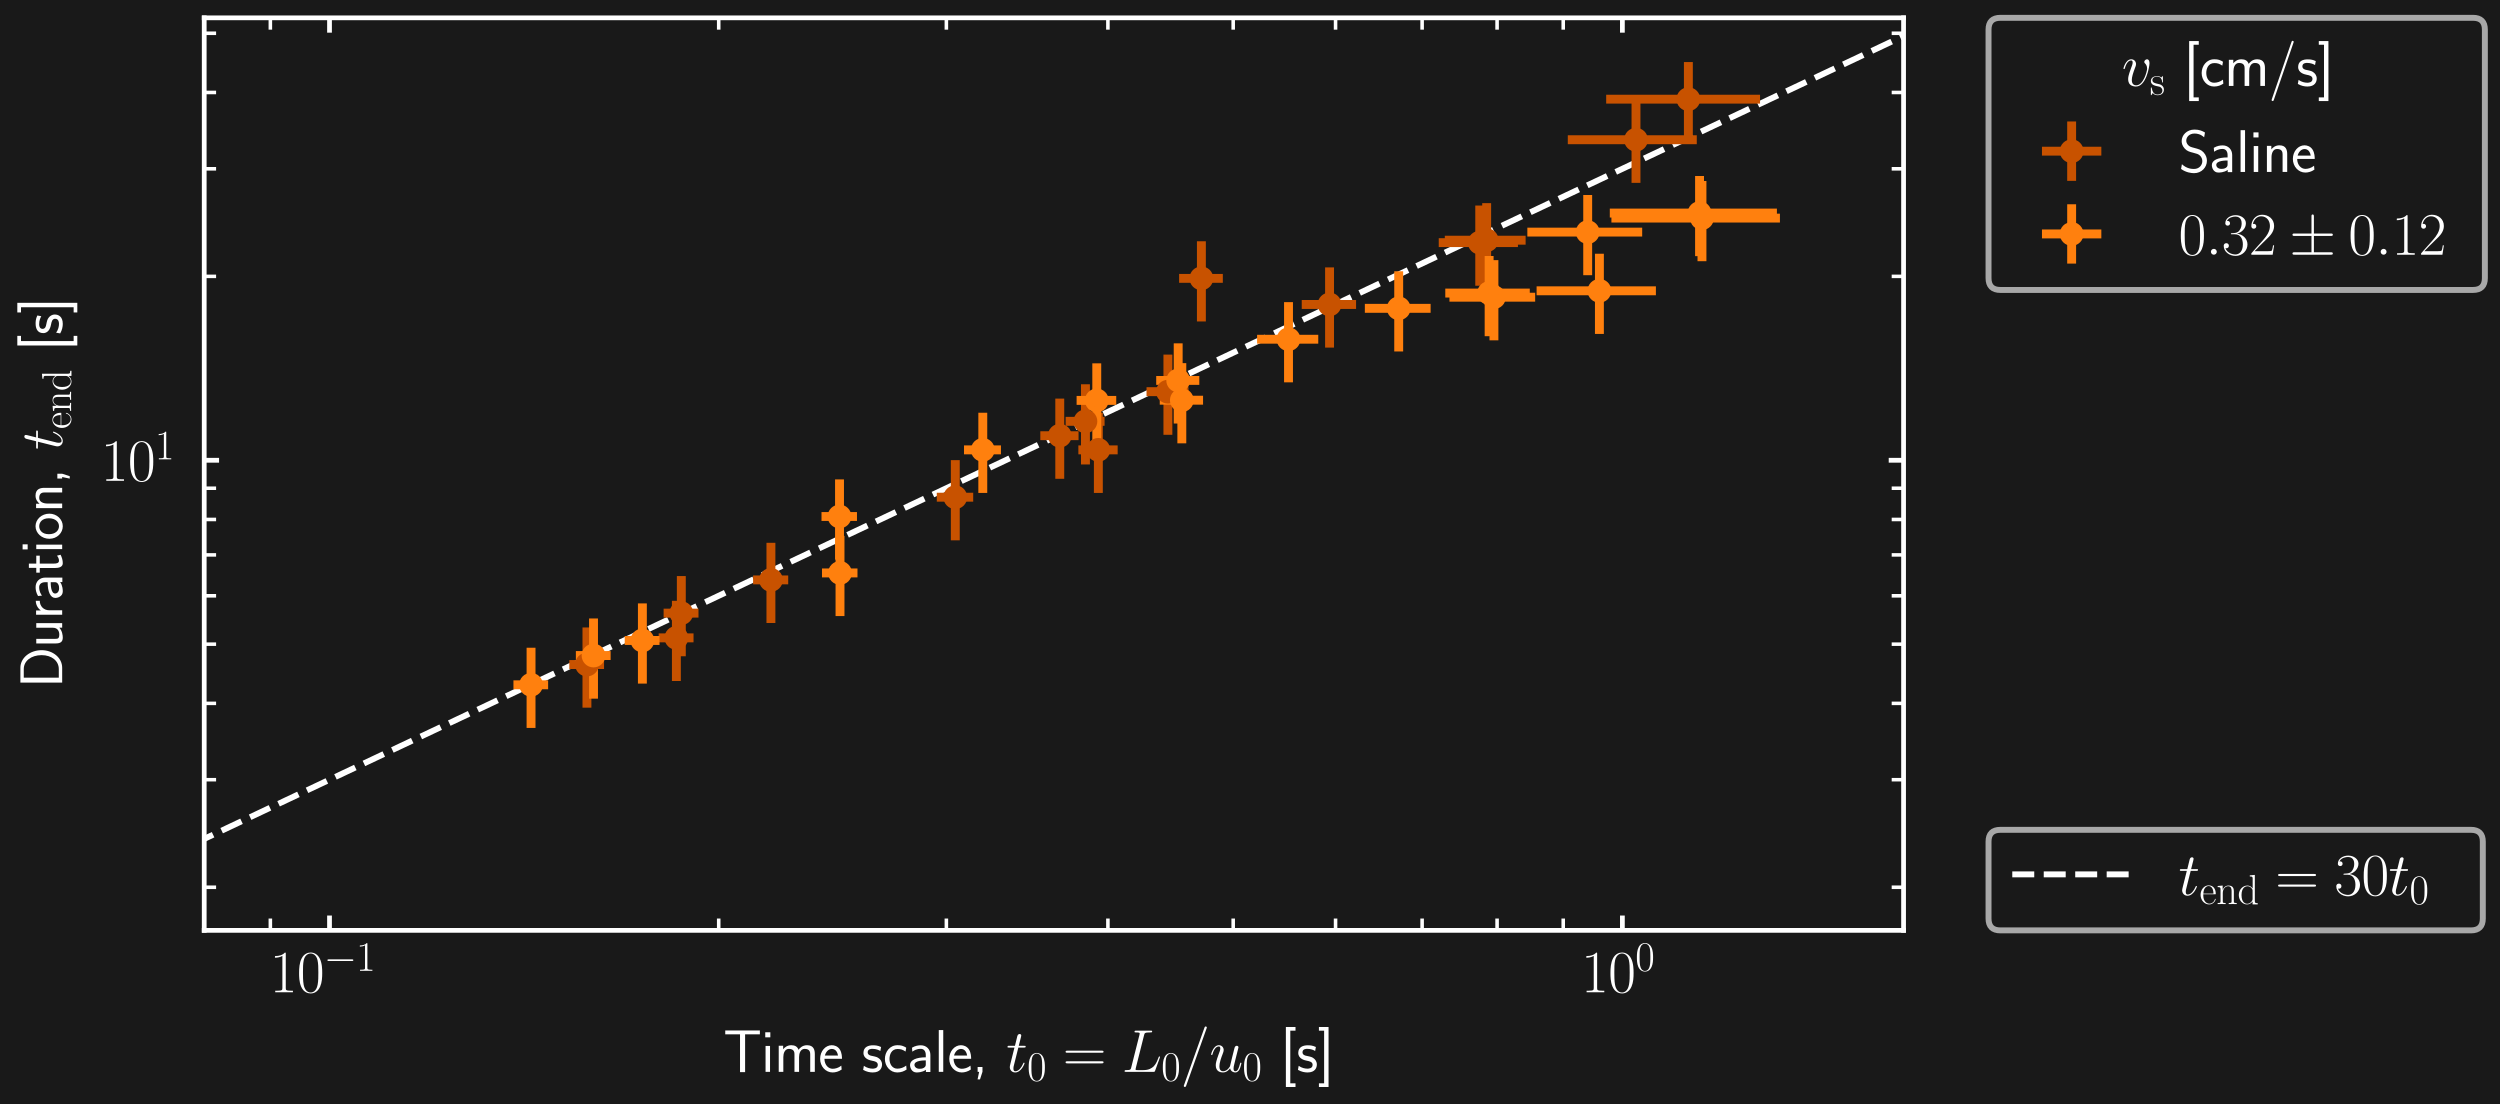<?xml version="1.0" encoding="utf-8" standalone="no"?>
<!DOCTYPE svg PUBLIC "-//W3C//DTD SVG 1.1//EN"
  "http://www.w3.org/Graphics/SVG/1.1/DTD/svg11.dtd">
<svg xmlns:xlink="http://www.w3.org/1999/xlink" width="421.08pt" height="186.025pt" viewBox="0 0 421.08 186.025" xmlns="http://www.w3.org/2000/svg" version="1.1">
 <defs>
  <style type="text/css">*{stroke-linejoin: round; stroke-linecap: butt}</style>
 </defs>
 <g id="figure_1">
  <g id="patch_1">
   <path d="M 0 186.025 
L 421.08 186.025 
L 421.08 0 
L 0 0 
z
" style="fill: #191919"/>
  </g>
  <g id="axes_1">
   <g id="patch_2">
    <path d="M 34.397 156.707 
L 320.621 156.707 
L 320.621 3 
L 34.397 3 
z
" style="fill: #191919"/>
   </g>
   <g id="line2d_1">
    <path d="M -1 158.022 
L -0.37 157.725 
L 4.689 155.334 
L 9.748 152.944 
L 14.807 150.553 
L 19.866 148.163 
L 24.925 145.772 
L 29.985 143.382 
L 35.044 140.991 
L 40.103 138.601 
L 45.162 136.21 
L 50.221 133.82 
L 55.28 131.429 
L 60.339 129.039 
L 65.398 126.648 
L 70.457 124.258 
L 75.517 121.868 
L 80.576 119.477 
L 85.635 117.087 
L 90.694 114.696 
L 95.753 112.306 
L 100.812 109.915 
L 105.871 107.525 
L 110.93 105.134 
L 115.989 102.744 
L 121.048 100.353 
L 126.108 97.963 
L 131.167 95.572 
L 136.226 93.182 
L 141.285 90.791 
L 146.344 88.401 
L 151.403 86.01 
L 156.462 83.62 
L 161.521 81.229 
L 166.58 78.839 
L 171.64 76.448 
L 176.699 74.058 
L 181.758 71.668 
L 186.817 69.277 
L 191.876 66.887 
L 196.935 64.496 
L 201.994 62.106 
L 207.053 59.715 
L 212.112 57.325 
L 217.171 54.934 
L 222.231 52.544 
L 227.29 50.153 
L 232.349 47.763 
L 237.408 45.372 
L 242.467 42.982 
L 247.526 40.591 
L 252.585 38.201 
L 257.644 35.81 
L 262.703 33.42 
L 267.762 31.029 
L 272.822 28.639 
L 277.881 26.248 
L 282.94 23.858 
L 287.999 21.468 
L 293.058 19.077 
L 298.117 16.687 
L 303.176 14.296 
L 308.235 11.906 
L 313.294 9.515 
L 318.354 7.125 
L 323.413 4.734 
L 328.472 2.344 
L 333.531 -0.047 
L 335.548 -1 
" clip-path="url(#p5f87e185b0)" style="fill: none; stroke-dasharray: 3.7,1.6; stroke-dashoffset: 0; stroke: #ffffff"/>
   </g>
   <g id="matplotlib.axis_1">
    <g id="xtick_1">
     <g id="line2d_2">
      <defs>
       <path id="m2c2571f8aa" d="M 0 0 
L 0 -2.5 
" style="stroke: #ffffff; stroke-width: 0.8"/>
      </defs>
      <g>
       <use xlink:href="#m2c2571f8aa" x="55.5" y="156.707" style="fill: #ffffff; stroke: #ffffff; stroke-width: 0.8"/>
      </g>
     </g>
     <g id="line2d_3">
      <defs>
       <path id="m203efbe4e0" d="M 0 0 
L 0 2.5 
" style="stroke: #ffffff; stroke-width: 0.8"/>
      </defs>
      <g>
       <use xlink:href="#m203efbe4e0" x="55.5" y="3" style="fill: #ffffff; stroke: #ffffff; stroke-width: 0.8"/>
      </g>
     </g>
     <g id="text_1">
      <!-- $\mathdefault{10^{-1}}$ -->
      <g style="fill: #ffffff" transform="translate(45.42 167.125) scale(0.1 -0.1)">
       <defs>
        <path id="CMR17-31" d="M 1702 4058 
C 1702 4192 1696 4192 1606 4192 
C 1357 3916 979 3827 621 3827 
C 602 3827 570 3827 563 3808 
C 557 3795 557 3782 557 3648 
C 755 3648 1088 3686 1344 3839 
L 1344 461 
C 1344 236 1331 160 781 160 
L 589 160 
L 589 0 
C 896 0 1216 0 1523 0 
C 1830 0 2150 0 2458 0 
L 2458 160 
L 2266 160 
C 1715 160 1702 230 1702 458 
L 1702 4058 
z
" transform="scale(0.016)"/>
        <path id="CMR17-30" d="M 2688 2025 
C 2688 2416 2682 3080 2413 3591 
C 2176 4039 1798 4198 1466 4198 
C 1158 4198 768 4058 525 3597 
C 269 3118 243 2524 243 2025 
C 243 1661 250 1106 448 619 
C 723 -39 1216 -128 1466 -128 
C 1760 -128 2208 -7 2470 600 
C 2662 1042 2688 1559 2688 2025 
z
M 1466 -26 
C 1056 -26 813 325 723 812 
C 653 1188 653 1738 653 2096 
C 653 2588 653 2997 736 3387 
C 858 3929 1216 4096 1466 4096 
C 1728 4096 2067 3923 2189 3400 
C 2272 3036 2278 2607 2278 2096 
C 2278 1680 2278 1169 2202 792 
C 2067 95 1690 -26 1466 -26 
z
" transform="scale(0.016)"/>
        <path id="CMSY10-0" d="M 4218 1472 
C 4326 1472 4442 1472 4442 1600 
C 4442 1728 4326 1728 4218 1728 
L 755 1728 
C 646 1728 531 1728 531 1600 
C 531 1472 646 1472 755 1472 
L 4218 1472 
z
" transform="scale(0.016)"/>
       </defs>
       <use xlink:href="#CMR17-31" transform="scale(0.996)"/>
       <use xlink:href="#CMR17-30" transform="translate(45.69 0) scale(0.996)"/>
       <use xlink:href="#CMSY10-0" transform="translate(91.381 36.154) scale(0.697)"/>
       <use xlink:href="#CMR17-31" transform="translate(145.622 36.154) scale(0.697)"/>
      </g>
     </g>
    </g>
    <g id="xtick_2">
     <g id="line2d_4">
      <g>
       <use xlink:href="#m2c2571f8aa" x="273.262" y="156.707" style="fill: #ffffff; stroke: #ffffff; stroke-width: 0.8"/>
      </g>
     </g>
     <g id="line2d_5">
      <g>
       <use xlink:href="#m203efbe4e0" x="273.262" y="3" style="fill: #ffffff; stroke: #ffffff; stroke-width: 0.8"/>
      </g>
     </g>
     <g id="text_2">
      <!-- $\mathdefault{10^{0}}$ -->
      <g style="fill: #ffffff" transform="translate(266.295 167.125) scale(0.1 -0.1)">
       <use xlink:href="#CMR17-31" transform="scale(0.996)"/>
       <use xlink:href="#CMR17-30" transform="translate(45.69 0) scale(0.996)"/>
       <use xlink:href="#CMR17-30" transform="translate(91.381 36.154) scale(0.697)"/>
      </g>
     </g>
    </g>
    <g id="xtick_3">
     <g id="line2d_6">
      <defs>
       <path id="mc198681928" d="M 0 0 
L 0 -2 
" style="stroke: #ffffff; stroke-width: 0.6"/>
      </defs>
      <g>
       <use xlink:href="#mc198681928" x="34.397" y="156.707" style="fill: #ffffff; stroke: #ffffff; stroke-width: 0.6"/>
      </g>
     </g>
     <g id="line2d_7">
      <defs>
       <path id="m2766a48dde" d="M 0 0 
L 0 2 
" style="stroke: #ffffff; stroke-width: 0.6"/>
      </defs>
      <g>
       <use xlink:href="#m2766a48dde" x="34.397" y="3" style="fill: #ffffff; stroke: #ffffff; stroke-width: 0.6"/>
      </g>
     </g>
    </g>
    <g id="xtick_4">
     <g id="line2d_8">
      <g>
       <use xlink:href="#mc198681928" x="45.536" y="156.707" style="fill: #ffffff; stroke: #ffffff; stroke-width: 0.6"/>
      </g>
     </g>
     <g id="line2d_9">
      <g>
       <use xlink:href="#m2766a48dde" x="45.536" y="3" style="fill: #ffffff; stroke: #ffffff; stroke-width: 0.6"/>
      </g>
     </g>
    </g>
    <g id="xtick_5">
     <g id="line2d_10">
      <g>
       <use xlink:href="#mc198681928" x="121.053" y="156.707" style="fill: #ffffff; stroke: #ffffff; stroke-width: 0.6"/>
      </g>
     </g>
     <g id="line2d_11">
      <g>
       <use xlink:href="#m2766a48dde" x="121.053" y="3" style="fill: #ffffff; stroke: #ffffff; stroke-width: 0.6"/>
      </g>
     </g>
    </g>
    <g id="xtick_6">
     <g id="line2d_12">
      <g>
       <use xlink:href="#mc198681928" x="159.399" y="156.707" style="fill: #ffffff; stroke: #ffffff; stroke-width: 0.6"/>
      </g>
     </g>
     <g id="line2d_13">
      <g>
       <use xlink:href="#m2766a48dde" x="159.399" y="3" style="fill: #ffffff; stroke: #ffffff; stroke-width: 0.6"/>
      </g>
     </g>
    </g>
    <g id="xtick_7">
     <g id="line2d_14">
      <g>
       <use xlink:href="#mc198681928" x="186.606" y="156.707" style="fill: #ffffff; stroke: #ffffff; stroke-width: 0.6"/>
      </g>
     </g>
     <g id="line2d_15">
      <g>
       <use xlink:href="#m2766a48dde" x="186.606" y="3" style="fill: #ffffff; stroke: #ffffff; stroke-width: 0.6"/>
      </g>
     </g>
    </g>
    <g id="xtick_8">
     <g id="line2d_16">
      <g>
       <use xlink:href="#mc198681928" x="207.709" y="156.707" style="fill: #ffffff; stroke: #ffffff; stroke-width: 0.6"/>
      </g>
     </g>
     <g id="line2d_17">
      <g>
       <use xlink:href="#m2766a48dde" x="207.709" y="3" style="fill: #ffffff; stroke: #ffffff; stroke-width: 0.6"/>
      </g>
     </g>
    </g>
    <g id="xtick_9">
     <g id="line2d_18">
      <g>
       <use xlink:href="#mc198681928" x="224.951" y="156.707" style="fill: #ffffff; stroke: #ffffff; stroke-width: 0.6"/>
      </g>
     </g>
     <g id="line2d_19">
      <g>
       <use xlink:href="#m2766a48dde" x="224.951" y="3" style="fill: #ffffff; stroke: #ffffff; stroke-width: 0.6"/>
      </g>
     </g>
    </g>
    <g id="xtick_10">
     <g id="line2d_20">
      <g>
       <use xlink:href="#mc198681928" x="239.53" y="156.707" style="fill: #ffffff; stroke: #ffffff; stroke-width: 0.6"/>
      </g>
     </g>
     <g id="line2d_21">
      <g>
       <use xlink:href="#m2766a48dde" x="239.53" y="3" style="fill: #ffffff; stroke: #ffffff; stroke-width: 0.6"/>
      </g>
     </g>
    </g>
    <g id="xtick_11">
     <g id="line2d_22">
      <g>
       <use xlink:href="#mc198681928" x="252.158" y="156.707" style="fill: #ffffff; stroke: #ffffff; stroke-width: 0.6"/>
      </g>
     </g>
     <g id="line2d_23">
      <g>
       <use xlink:href="#m2766a48dde" x="252.158" y="3" style="fill: #ffffff; stroke: #ffffff; stroke-width: 0.6"/>
      </g>
     </g>
    </g>
    <g id="xtick_12">
     <g id="line2d_24">
      <g>
       <use xlink:href="#mc198681928" x="263.297" y="156.707" style="fill: #ffffff; stroke: #ffffff; stroke-width: 0.6"/>
      </g>
     </g>
     <g id="line2d_25">
      <g>
       <use xlink:href="#m2766a48dde" x="263.297" y="3" style="fill: #ffffff; stroke: #ffffff; stroke-width: 0.6"/>
      </g>
     </g>
    </g>
    <g id="text_3">
     <!-- Time scale, $t_{0} = L_{0}/u_{0}$ [s] -->
     <g style="fill: #ffffff" transform="translate(121.807 180.534) scale(0.1 -0.1)">
      <defs>
       <path id="CMSS17-54" d="M 2317 3968 
L 2848 3968 
C 2925 3968 3002 3968 3078 3968 
L 3878 3968 
L 3878 4376 
L 218 4376 
L 218 3968 
L 1018 3968 
C 1094 3968 1171 3968 1248 3968 
L 1779 3968 
L 1779 -32 
L 2317 -32 
L 2317 3968 
z
" transform="scale(0.016)"/>
       <path id="CMSS17-69" d="M 979 4183 
L 442 4183 
L 442 3648 
L 979 3648 
L 979 4183 
z
M 947 2739 
L 474 2739 
L 474 0 
L 947 0 
L 947 2739 
z
" transform="scale(0.016)"/>
       <path id="CMSS17-6d" d="M 4288 1877 
C 4288 2308 4179 2816 3462 2816 
C 2982 2816 2694 2516 2566 2331 
C 2451 2670 2182 2816 1798 2816 
C 1363 2816 1088 2568 941 2389 
L 941 2758 
L 474 2758 
L 474 0 
L 960 0 
L 960 1559 
C 960 1939 1101 2428 1555 2428 
C 2138 2428 2138 2016 2138 1829 
L 2138 0 
L 2624 0 
L 2624 1559 
C 2624 1939 2765 2428 3219 2428 
C 3802 2428 3802 2016 3802 1829 
L 3802 0 
L 4288 0 
L 4288 1877 
z
" transform="scale(0.016)"/>
       <path id="CMSS17-65" d="M 2502 1377 
C 2502 1590 2490 2003 2285 2345 
C 2061 2713 1696 2816 1421 2816 
C 755 2816 192 2188 192 1375 
C 192 582 774 -64 1510 -64 
C 1798 -64 2150 19 2470 248 
C 2470 274 2458 414 2451 420 
C 2451 433 2432 630 2432 656 
C 2125 407 1773 325 1517 325 
C 1107 325 666 667 646 1377 
L 2502 1377 
z
M 698 1728 
C 781 2084 1062 2421 1421 2421 
C 1517 2421 1965 2421 2080 1728 
L 698 1728 
z
" transform="scale(0.016)"/>
       <path id="CMSS17-73" d="M 2061 2627 
C 1683 2807 1389 2807 1197 2807 
C 742 2807 198 2648 198 2003 
C 198 1359 902 1218 1094 1179 
C 1389 1122 1715 1058 1715 740 
C 1715 337 1254 337 1171 337 
C 915 337 563 407 243 638 
L 166 210 
C 531 0 883 -64 1178 -64 
C 1965 -64 2163 416 2163 781 
C 2163 1094 1984 1305 1862 1401 
C 1651 1568 1574 1587 1050 1696 
C 960 1709 646 1779 646 2066 
C 646 2432 1050 2432 1139 2432 
C 1555 2432 1811 2303 1984 2208 
L 2061 2627 
z
" transform="scale(0.016)"/>
       <path id="CMSS17-63" d="M 2464 2541 
C 2464 2585 2170 2714 2093 2739 
C 1882 2816 1613 2816 1542 2816 
C 710 2816 211 2093 211 1363 
C 211 595 768 -64 1517 -64 
C 1946 -64 2253 76 2502 242 
L 2464 664 
C 2189 453 1869 337 1523 337 
C 1024 337 698 774 698 1369 
C 698 1831 909 2414 1549 2414 
C 1901 2414 2099 2343 2394 2145 
L 2464 2541 
z
" transform="scale(0.016)"/>
       <path id="CMSS17-61" d="M 2406 1791 
C 2406 2392 1978 2808 1402 2808 
C 1120 2808 813 2757 461 2553 
L 499 2135 
C 659 2248 934 2432 1395 2432 
C 1722 2432 1920 2180 1920 1782 
L 1920 1536 
C 896 1536 256 1238 256 726 
C 256 461 416 -64 947 -64 
C 1043 -64 1562 -64 1933 217 
L 1933 -19 
L 2406 -19 
L 2406 1791 
z
M 1920 816 
C 1920 701 1920 548 1728 434 
C 1562 325 1350 325 1261 325 
C 941 325 723 511 723 744 
C 723 1211 1722 1211 1920 1211 
L 1920 816 
z
" transform="scale(0.016)"/>
       <path id="CMSS17-6c" d="M 947 4416 
L 474 4416 
L 474 0 
L 947 0 
L 947 4416 
z
" transform="scale(0.016)"/>
       <path id="CMSS17-2c" d="M 1088 6 
L 1088 510 
L 576 510 
L 576 0 
L 736 0 
L 570 -800 
L 826 -800 
L 1088 6 
z
" transform="scale(0.016)"/>
       <path id="CMMI12-74" d="M 1286 2566 
L 1875 2566 
C 1997 2566 2061 2566 2061 2681 
C 2061 2752 2022 2752 1894 2752 
L 1331 2752 
L 1568 3692 
C 1594 3781 1594 3794 1594 3840 
C 1594 3943 1510 4000 1427 4000 
C 1376 4000 1229 3981 1178 3775 
L 928 2752 
L 326 2752 
C 198 2752 141 2752 141 2630 
C 141 2566 186 2566 307 2566 
L 877 2566 
L 454 881 
C 403 658 384 594 384 511 
C 384 211 595 -64 954 -64 
C 1600 -64 1946 868 1946 912 
C 1946 951 1920 970 1882 970 
C 1869 970 1843 970 1830 944 
C 1824 938 1818 931 1773 829 
C 1638 511 1344 64 973 64 
C 781 64 768 224 768 364 
C 768 370 768 492 787 568 
L 1286 2566 
z
" transform="scale(0.016)"/>
       <path id="CMR17-3d" d="M 4115 2017 
C 4211 2017 4307 2017 4307 2125 
C 4307 2240 4198 2240 4090 2240 
L 512 2240 
C 403 2240 294 2240 294 2125 
C 294 2017 390 2017 486 2017 
L 4115 2017 
z
M 4090 896 
C 4198 896 4307 896 4307 1011 
C 4307 1119 4211 1119 4115 1119 
L 486 1119 
C 390 1119 294 1119 294 1011 
C 294 896 403 896 512 896 
L 4090 896 
z
" transform="scale(0.016)"/>
       <path id="CMMI12-4c" d="M 2349 3861 
C 2406 4103 2426 4167 2989 4167 
C 3162 4167 3206 4167 3206 4288 
C 3206 4352 3136 4352 3110 4352 
C 2982 4352 2835 4352 2707 4352 
L 1850 4352 
C 1728 4352 1587 4352 1466 4352 
C 1414 4352 1344 4352 1344 4231 
C 1344 4167 1402 4167 1498 4167 
C 1888 4167 1888 4116 1888 4046 
C 1888 4034 1888 3995 1862 3899 
L 998 472 
C 941 249 928 185 480 185 
C 358 185 294 185 294 70 
C 294 0 333 0 461 0 
L 3328 0 
C 3469 0 3475 6 3520 121 
L 4013 1478 
C 4026 1510 4038 1548 4038 1567 
C 4038 1605 4006 1631 3974 1631 
C 3968 1631 3936 1631 3923 1605 
C 3910 1599 3910 1586 3859 1465 
C 3654 905 3366 185 2285 185 
L 1670 185 
C 1581 185 1568 185 1530 192 
C 1459 198 1453 211 1453 262 
C 1453 307 1466 345 1478 401 
L 2349 3861 
z
" transform="scale(0.016)"/>
       <path id="CMMI12-3d" d="M 2746 4562 
C 2746 4569 2784 4666 2784 4678 
C 2784 4755 2720 4800 2669 4800 
C 2637 4800 2579 4800 2528 4659 
L 384 -1363 
C 384 -1370 346 -1465 346 -1478 
C 346 -1555 410 -1600 461 -1600 
C 499 -1600 557 -1593 602 -1459 
L 2746 4562 
z
" transform="scale(0.016)"/>
       <path id="CMMI12-75" d="M 2182 370 
C 2266 13 2573 -64 2726 -64 
C 2931 -64 3085 70 3187 287 
C 3296 517 3379 894 3379 913 
C 3379 945 3354 971 3315 971 
C 3258 971 3251 939 3226 843 
C 3110 402 2995 64 2739 64 
C 2547 64 2547 275 2547 358 
C 2547 505 2566 568 2630 837 
C 2675 1009 2720 1181 2758 1360 
L 3021 2401 
C 3066 2561 3066 2574 3066 2593 
C 3066 2689 2989 2753 2893 2753 
C 2707 2753 2662 2593 2624 2433 
C 2560 2184 2214 811 2170 588 
C 2163 588 1914 64 1446 64 
C 1114 64 1050 351 1050 588 
C 1050 952 1229 1462 1395 1890 
C 1472 2095 1504 2178 1504 2305 
C 1504 2580 1306 2816 998 2816 
C 410 2816 173 1890 173 1839 
C 173 1814 198 1782 243 1782 
C 301 1782 307 1807 333 1896 
C 486 2441 736 2682 979 2682 
C 1043 2682 1146 2682 1146 2478 
C 1146 2312 1075 2127 979 1884 
C 698 1124 666 881 666 690 
C 666 38 1158 -64 1421 -64 
C 1830 -64 2054 217 2182 370 
z
" transform="scale(0.016)"/>
       <path id="CMSS17-5b" d="M 1613 -1600 
L 1613 -1212 
L 1062 -1212 
L 1062 4352 
L 1613 4352 
L 1613 4741 
L 595 4741 
L 595 -1600 
L 1613 -1600 
z
" transform="scale(0.016)"/>
       <path id="CMSS17-5d" d="M 1146 4741 
L 128 4741 
L 128 4352 
L 678 4352 
L 678 -1212 
L 128 -1212 
L 128 -1600 
L 1146 -1600 
L 1146 4741 
z
" transform="scale(0.016)"/>
      </defs>
      <use xlink:href="#CMSS17-54" transform="scale(0.996)"/>
      <use xlink:href="#CMSS17-69" transform="translate(63.819 0) scale(0.996)"/>
      <use xlink:href="#CMSS17-6d" transform="translate(86 0) scale(0.996)"/>
      <use xlink:href="#CMSS17-65" transform="translate(160.229 0) scale(0.996)"/>
      <use xlink:href="#CMSS17-73" transform="translate(233.097 0) scale(0.996)"/>
      <use xlink:href="#CMSS17-63" transform="translate(269.011 0) scale(0.996)"/>
      <use xlink:href="#CMSS17-61" transform="translate(310.65 0) scale(0.996)"/>
      <use xlink:href="#CMSS17-6c" transform="translate(355.572 0) scale(0.996)"/>
      <use xlink:href="#CMSS17-65" transform="translate(377.752 0) scale(0.996)"/>
      <use xlink:href="#CMSS17-2c" transform="translate(419.391 0) scale(0.996)"/>
      <use xlink:href="#CMMI12-74" transform="translate(476.645 0) scale(0.996)"/>
      <use xlink:href="#CMR17-30" transform="translate(511.871 -14.944) scale(0.697)"/>
      <use xlink:href="#CMR17-3d" transform="translate(572.026 0) scale(0.996)"/>
      <use xlink:href="#CMMI12-4c" transform="translate(671.415 0) scale(0.996)"/>
      <use xlink:href="#CMR17-30" transform="translate(737.786 -14.944) scale(0.697)"/>
      <use xlink:href="#CMMI12-3d" transform="translate(770.267 0) scale(0.996)"/>
      <use xlink:href="#CMMI12-75" transform="translate(819.042 0) scale(0.996)"/>
      <use xlink:href="#CMR17-30" transform="translate(874.562 -14.944) scale(0.697)"/>
      <use xlink:href="#CMSS17-5b" transform="translate(938.273 0) scale(0.996)"/>
      <use xlink:href="#CMSS17-73" transform="translate(965.458 0) scale(0.996)"/>
      <use xlink:href="#CMSS17-5d" transform="translate(1001.372 0) scale(0.996)"/>
     </g>
    </g>
   </g>
   <g id="matplotlib.axis_2">
    <g id="ytick_1">
     <g id="line2d_26">
      <defs>
       <path id="m8cb1a0befb" d="M 0 0 
L 2.5 0 
" style="stroke: #ffffff; stroke-width: 0.8"/>
      </defs>
      <g>
       <use xlink:href="#m8cb1a0befb" x="34.397" y="77.524" style="fill: #ffffff; stroke: #ffffff; stroke-width: 0.8"/>
      </g>
     </g>
     <g id="line2d_27">
      <defs>
       <path id="m7b49228274" d="M 0 0 
L -2.5 0 
" style="stroke: #ffffff; stroke-width: 0.8"/>
      </defs>
      <g>
       <use xlink:href="#m7b49228274" x="320.621" y="77.524" style="fill: #ffffff; stroke: #ffffff; stroke-width: 0.8"/>
      </g>
     </g>
     <g id="text_4">
      <!-- $\mathdefault{10^{1}}$ -->
      <g style="fill: #ffffff" transform="translate(16.963 80.983) scale(0.1 -0.1)">
       <use xlink:href="#CMR17-31" transform="scale(0.996)"/>
       <use xlink:href="#CMR17-30" transform="translate(45.69 0) scale(0.996)"/>
       <use xlink:href="#CMR17-31" transform="translate(91.381 36.154) scale(0.697)"/>
      </g>
     </g>
    </g>
    <g id="ytick_2">
     <g id="line2d_28">
      <defs>
       <path id="mbc241c85fb" d="M 0 0 
L 2 0 
" style="stroke: #ffffff; stroke-width: 0.6"/>
      </defs>
      <g>
       <use xlink:href="#mbc241c85fb" x="34.397" y="149.444" style="fill: #ffffff; stroke: #ffffff; stroke-width: 0.6"/>
      </g>
     </g>
     <g id="line2d_29">
      <defs>
       <path id="m45a929e2e1" d="M 0 0 
L -2 0 
" style="stroke: #ffffff; stroke-width: 0.6"/>
      </defs>
      <g>
       <use xlink:href="#m45a929e2e1" x="320.621" y="149.444" style="fill: #ffffff; stroke: #ffffff; stroke-width: 0.6"/>
      </g>
     </g>
    </g>
    <g id="ytick_3">
     <g id="line2d_30">
      <g>
       <use xlink:href="#mbc241c85fb" x="34.397" y="131.325" style="fill: #ffffff; stroke: #ffffff; stroke-width: 0.6"/>
      </g>
     </g>
     <g id="line2d_31">
      <g>
       <use xlink:href="#m45a929e2e1" x="320.621" y="131.325" style="fill: #ffffff; stroke: #ffffff; stroke-width: 0.6"/>
      </g>
     </g>
    </g>
    <g id="ytick_4">
     <g id="line2d_32">
      <g>
       <use xlink:href="#mbc241c85fb" x="34.397" y="118.47" style="fill: #ffffff; stroke: #ffffff; stroke-width: 0.6"/>
      </g>
     </g>
     <g id="line2d_33">
      <g>
       <use xlink:href="#m45a929e2e1" x="320.621" y="118.47" style="fill: #ffffff; stroke: #ffffff; stroke-width: 0.6"/>
      </g>
     </g>
    </g>
    <g id="ytick_5">
     <g id="line2d_34">
      <g>
       <use xlink:href="#mbc241c85fb" x="34.397" y="108.498" style="fill: #ffffff; stroke: #ffffff; stroke-width: 0.6"/>
      </g>
     </g>
     <g id="line2d_35">
      <g>
       <use xlink:href="#m45a929e2e1" x="320.621" y="108.498" style="fill: #ffffff; stroke: #ffffff; stroke-width: 0.6"/>
      </g>
     </g>
    </g>
    <g id="ytick_6">
     <g id="line2d_36">
      <g>
       <use xlink:href="#mbc241c85fb" x="34.397" y="100.351" style="fill: #ffffff; stroke: #ffffff; stroke-width: 0.6"/>
      </g>
     </g>
     <g id="line2d_37">
      <g>
       <use xlink:href="#m45a929e2e1" x="320.621" y="100.351" style="fill: #ffffff; stroke: #ffffff; stroke-width: 0.6"/>
      </g>
     </g>
    </g>
    <g id="ytick_7">
     <g id="line2d_38">
      <g>
       <use xlink:href="#mbc241c85fb" x="34.397" y="93.463" style="fill: #ffffff; stroke: #ffffff; stroke-width: 0.6"/>
      </g>
     </g>
     <g id="line2d_39">
      <g>
       <use xlink:href="#m45a929e2e1" x="320.621" y="93.463" style="fill: #ffffff; stroke: #ffffff; stroke-width: 0.6"/>
      </g>
     </g>
    </g>
    <g id="ytick_8">
     <g id="line2d_40">
      <g>
       <use xlink:href="#mbc241c85fb" x="34.397" y="87.496" style="fill: #ffffff; stroke: #ffffff; stroke-width: 0.6"/>
      </g>
     </g>
     <g id="line2d_41">
      <g>
       <use xlink:href="#m45a929e2e1" x="320.621" y="87.496" style="fill: #ffffff; stroke: #ffffff; stroke-width: 0.6"/>
      </g>
     </g>
    </g>
    <g id="ytick_9">
     <g id="line2d_42">
      <g>
       <use xlink:href="#mbc241c85fb" x="34.397" y="82.232" style="fill: #ffffff; stroke: #ffffff; stroke-width: 0.6"/>
      </g>
     </g>
     <g id="line2d_43">
      <g>
       <use xlink:href="#m45a929e2e1" x="320.621" y="82.232" style="fill: #ffffff; stroke: #ffffff; stroke-width: 0.6"/>
      </g>
     </g>
    </g>
    <g id="ytick_10">
     <g id="line2d_44">
      <g>
       <use xlink:href="#mbc241c85fb" x="34.397" y="46.55" style="fill: #ffffff; stroke: #ffffff; stroke-width: 0.6"/>
      </g>
     </g>
     <g id="line2d_45">
      <g>
       <use xlink:href="#m45a929e2e1" x="320.621" y="46.55" style="fill: #ffffff; stroke: #ffffff; stroke-width: 0.6"/>
      </g>
     </g>
    </g>
    <g id="ytick_11">
     <g id="line2d_46">
      <g>
       <use xlink:href="#mbc241c85fb" x="34.397" y="28.431" style="fill: #ffffff; stroke: #ffffff; stroke-width: 0.6"/>
      </g>
     </g>
     <g id="line2d_47">
      <g>
       <use xlink:href="#m45a929e2e1" x="320.621" y="28.431" style="fill: #ffffff; stroke: #ffffff; stroke-width: 0.6"/>
      </g>
     </g>
    </g>
    <g id="ytick_12">
     <g id="line2d_48">
      <g>
       <use xlink:href="#mbc241c85fb" x="34.397" y="15.576" style="fill: #ffffff; stroke: #ffffff; stroke-width: 0.6"/>
      </g>
     </g>
     <g id="line2d_49">
      <g>
       <use xlink:href="#m45a929e2e1" x="320.621" y="15.576" style="fill: #ffffff; stroke: #ffffff; stroke-width: 0.6"/>
      </g>
     </g>
    </g>
    <g id="ytick_13">
     <g id="line2d_50">
      <g>
       <use xlink:href="#mbc241c85fb" x="34.397" y="5.604" style="fill: #ffffff; stroke: #ffffff; stroke-width: 0.6"/>
      </g>
     </g>
     <g id="line2d_51">
      <g>
       <use xlink:href="#m45a929e2e1" x="320.621" y="5.604" style="fill: #ffffff; stroke: #ffffff; stroke-width: 0.6"/>
      </g>
     </g>
    </g>
    <g id="text_5">
     <!-- Duration, $t_{\rm end}$ [s] -->
     <g style="fill: #ffffff" transform="translate(10.472 115.885) rotate(-90) scale(0.1 -0.1)">
      <defs>
       <path id="CMSS17-44" d="M 570 4416 
L 570 0 
L 2144 0 
C 3194 0 4000 980 4000 2170 
C 4000 3398 3194 4416 2144 4416 
L 570 4416 
z
M 1094 357 
L 1094 4059 
L 2003 4059 
C 2861 4059 3475 3277 3475 2170 
C 3475 1107 2867 357 2003 357 
L 1094 357 
z
" transform="scale(0.016)"/>
       <path id="CMSS17-75" d="M 2618 2739 
L 2131 2739 
L 2131 972 
C 2131 498 1786 306 1421 306 
C 998 306 960 447 960 709 
L 960 2739 
L 474 2739 
L 474 678 
C 474 179 646 -64 1088 -64 
C 1306 -64 1798 -13 2144 306 
L 2144 0 
L 2618 0 
L 2618 2739 
z
" transform="scale(0.016)"/>
       <path id="CMSS17-72" d="M 954 1363 
C 954 1965 1395 2368 1958 2368 
L 1958 2789 
C 1549 2789 1165 2585 934 2253 
L 934 2758 
L 480 2758 
L 480 0 
L 954 0 
L 954 1363 
z
" transform="scale(0.016)"/>
       <path id="CMSS17-74" d="M 1069 2368 
L 1901 2368 
L 1901 2737 
L 1069 2737 
L 1069 3520 
L 614 3520 
L 614 2737 
L 109 2737 
L 109 2368 
L 602 2368 
L 602 749 
C 602 384 685 -64 1107 -64 
C 1427 -64 1722 25 2003 172 
L 1901 548 
C 1747 414 1562 337 1363 337 
C 1082 337 1069 696 1069 856 
L 1069 2368 
z
" transform="scale(0.016)"/>
       <path id="CMSS17-6f" d="M 2829 1356 
C 2829 2176 2221 2816 1504 2816 
C 768 2816 173 2157 173 1356 
C 173 544 787 -64 1498 -64 
C 2227 -64 2829 563 2829 1356 
z
M 1504 337 
C 1050 337 659 709 659 1408 
C 659 2151 1114 2427 1498 2427 
C 1914 2427 2342 2126 2342 1408 
C 2342 683 1926 337 1504 337 
z
" transform="scale(0.016)"/>
       <path id="CMSS17-6e" d="M 2618 1877 
C 2618 2283 2522 2816 1798 2816 
C 1389 2816 1120 2606 941 2389 
L 941 2758 
L 474 2758 
L 474 0 
L 960 0 
L 960 1559 
C 960 1964 1114 2428 1549 2428 
C 2112 2428 2131 2048 2131 1829 
L 2131 0 
L 2618 0 
L 2618 1877 
z
" transform="scale(0.016)"/>
       <path id="CMR17-65" d="M 2438 1472 
C 2464 1498 2464 1511 2464 1576 
C 2464 2238 2118 2816 1389 2816 
C 710 2816 173 2169 173 1383 
C 173 551 781 -64 1459 -64 
C 2176 -64 2458 607 2458 740 
C 2458 784 2419 784 2406 784 
C 2362 784 2355 771 2330 696 
C 2189 265 1837 51 1504 51 
C 1229 51 954 203 781 480 
C 582 803 582 1176 582 1472 
L 2438 1472 
z
M 589 1568 
C 634 2505 1126 2714 1382 2714 
C 1818 2714 2112 2297 2118 1568 
L 589 1568 
z
" transform="scale(0.016)"/>
       <path id="CMR17-6e" d="M 2656 1933 
C 2656 2259 2592 2790 1837 2790 
C 1331 2790 1069 2400 973 2144 
L 966 2144 
L 966 2790 
L 211 2720 
L 211 2554 
C 589 2554 646 2515 646 2208 
L 646 428 
C 646 184 621 153 211 153 
L 211 -13 
C 365 0 646 0 813 0 
C 979 0 1267 0 1421 -13 
L 1421 153 
C 1011 153 986 178 986 428 
L 986 1658 
C 986 2247 1344 2688 1792 2688 
C 2266 2688 2317 2266 2317 1958 
L 2317 428 
C 2317 184 2291 153 1882 153 
L 1882 -13 
C 2035 0 2317 0 2483 0 
C 2650 0 2938 0 3091 -13 
L 3091 153 
C 2682 153 2656 178 2656 428 
L 2656 1933 
z
" transform="scale(0.016)"/>
       <path id="CMR17-64" d="M 1869 4326 
L 1869 4160 
C 2246 4160 2304 4122 2304 3820 
L 2304 2345 
C 2278 2377 2016 2790 1498 2790 
C 845 2790 211 2208 211 1364 
C 211 525 806 -64 1434 -64 
C 1978 -64 2259 337 2291 380 
L 2291 -63 
L 3066 -63 
L 3066 128 
C 2688 128 2630 166 2630 473 
L 2630 4396 
L 1869 4326 
z
M 2291 755 
C 2291 563 2176 390 2029 262 
C 1811 70 1594 38 1472 38 
C 1286 38 621 134 621 1356 
C 621 2612 1363 2688 1530 2688 
C 1824 2688 2061 2522 2208 2291 
C 2291 2157 2291 2138 2291 2023 
L 2291 755 
z
" transform="scale(0.016)"/>
      </defs>
      <use xlink:href="#CMSS17-44" transform="scale(0.996)"/>
      <use xlink:href="#CMSS17-75" transform="translate(67.543 0) scale(0.996)"/>
      <use xlink:href="#CMSS17-72" transform="translate(115.748 0) scale(0.996)"/>
      <use xlink:href="#CMSS17-61" transform="translate(147.658 0) scale(0.996)"/>
      <use xlink:href="#CMSS17-74" transform="translate(192.579 0) scale(0.996)"/>
      <use xlink:href="#CMSS17-69" transform="translate(226.411 0) scale(0.996)"/>
      <use xlink:href="#CMSS17-6f" transform="translate(248.592 0) scale(0.996)"/>
      <use xlink:href="#CMSS17-6e" transform="translate(295.435 0) scale(0.996)"/>
      <use xlink:href="#CMSS17-2c" transform="translate(343.64 0) scale(0.996)"/>
      <use xlink:href="#CMMI12-74" transform="translate(400.894 0) scale(0.996)"/>
      <use xlink:href="#CMR17-65" transform="translate(436.12 -14.944) scale(0.697)"/>
      <use xlink:href="#CMR17-6e" transform="translate(464.46 -14.944) scale(0.697)"/>
      <use xlink:href="#CMR17-64" transform="translate(500.086 -14.944) scale(0.697)"/>
      <use xlink:href="#CMSS17-5b" transform="translate(567.44 0) scale(0.996)"/>
      <use xlink:href="#CMSS17-73" transform="translate(594.626 0) scale(0.996)"/>
      <use xlink:href="#CMSS17-5d" transform="translate(630.539 0) scale(0.996)"/>
     </g>
    </g>
   </g>
   <g id="LineCollection_1">
    <path d="M 198.6 46.884 
L 205.962 46.884 
" clip-path="url(#p5f87e185b0)" style="fill: none; stroke: #c85200; stroke-width: 1.5"/>
    <path d="M 126.845 97.674 
L 132.759 97.674 
" clip-path="url(#p5f87e185b0)" style="fill: none; stroke: #c85200; stroke-width: 1.5"/>
    <path d="M 157.785 83.745 
L 163.918 83.745 
" clip-path="url(#p5f87e185b0)" style="fill: none; stroke: #c85200; stroke-width: 1.5"/>
    <path d="M 175.222 73.384 
L 181.664 73.384 
" clip-path="url(#p5f87e185b0)" style="fill: none; stroke: #c85200; stroke-width: 1.5"/>
    <path d="M 242.329 40.869 
L 255.67 40.869 
" clip-path="url(#p5f87e185b0)" style="fill: none; stroke: #c85200; stroke-width: 1.5"/>
    <path d="M 95.889 111.931 
L 101.74 111.931 
" clip-path="url(#p5f87e185b0)" style="fill: none; stroke: #c85200; stroke-width: 1.5"/>
    <path d="M 193.111 65.97 
L 200.18 65.97 
" clip-path="url(#p5f87e185b0)" style="fill: none; stroke: #c85200; stroke-width: 1.5"/>
    <path d="M 111.773 103.272 
L 117.648 103.272 
" clip-path="url(#p5f87e185b0)" style="fill: none; stroke: #c85200; stroke-width: 1.5"/>
    <path d="M 181.63 75.769 
L 188.249 75.769 
" clip-path="url(#p5f87e185b0)" style="fill: none; stroke: #c85200; stroke-width: 1.5"/>
    <path d="M 243.352 40.457 
L 256.963 40.457 
" clip-path="url(#p5f87e185b0)" style="fill: none; stroke: #c85200; stroke-width: 1.5"/>
    <path d="M 110.942 107.436 
L 116.815 107.436 
" clip-path="url(#p5f87e185b0)" style="fill: none; stroke: #c85200; stroke-width: 1.5"/>
    <path d="M 179.49 70.966 
L 186.045 70.966 
" clip-path="url(#p5f87e185b0)" style="fill: none; stroke: #c85200; stroke-width: 1.5"/>
    <path d="M 264.067 23.537 
L 285.793 23.537 
" clip-path="url(#p5f87e185b0)" style="fill: none; stroke: #c85200; stroke-width: 1.5"/>
    <path d="M 270.533 16.704 
L 296.448 16.704 
" clip-path="url(#p5f87e185b0)" style="fill: none; stroke: #c85200; stroke-width: 1.5"/>
    <path d="M 219.253 51.28 
L 228.406 51.28 
" clip-path="url(#p5f87e185b0)" style="fill: none; stroke: #c85200; stroke-width: 1.5"/>
   </g>
   <g id="LineCollection_2">
    <path d="M 202.353 54.146 
L 202.353 40.638 
" clip-path="url(#p5f87e185b0)" style="fill: none; stroke: #c85200; stroke-width: 1.5"/>
    <path d="M 129.848 104.937 
L 129.848 91.429 
" clip-path="url(#p5f87e185b0)" style="fill: none; stroke: #c85200; stroke-width: 1.5"/>
    <path d="M 160.902 91.007 
L 160.902 77.499 
" clip-path="url(#p5f87e185b0)" style="fill: none; stroke: #c85200; stroke-width: 1.5"/>
    <path d="M 178.498 80.647 
L 178.498 67.139 
" clip-path="url(#p5f87e185b0)" style="fill: none; stroke: #c85200; stroke-width: 1.5"/>
    <path d="M 249.234 48.131 
L 249.234 34.623 
" clip-path="url(#p5f87e185b0)" style="fill: none; stroke: #c85200; stroke-width: 1.5"/>
    <path d="M 98.86 119.194 
L 98.86 105.686 
" clip-path="url(#p5f87e185b0)" style="fill: none; stroke: #c85200; stroke-width: 1.5"/>
    <path d="M 196.712 73.232 
L 196.712 59.724 
" clip-path="url(#p5f87e185b0)" style="fill: none; stroke: #c85200; stroke-width: 1.5"/>
    <path d="M 114.756 110.535 
L 114.756 97.027 
" clip-path="url(#p5f87e185b0)" style="fill: none; stroke: #c85200; stroke-width: 1.5"/>
    <path d="M 184.997 83.031 
L 184.997 69.523 
" clip-path="url(#p5f87e185b0)" style="fill: none; stroke: #c85200; stroke-width: 1.5"/>
    <path d="M 250.402 47.72 
L 250.402 34.212 
" clip-path="url(#p5f87e185b0)" style="fill: none; stroke: #c85200; stroke-width: 1.5"/>
    <path d="M 113.924 114.698 
L 113.924 101.191 
" clip-path="url(#p5f87e185b0)" style="fill: none; stroke: #c85200; stroke-width: 1.5"/>
    <path d="M 182.824 78.229 
L 182.824 64.721 
" clip-path="url(#p5f87e185b0)" style="fill: none; stroke: #c85200; stroke-width: 1.5"/>
    <path d="M 275.553 30.8 
L 275.553 17.292 
" clip-path="url(#p5f87e185b0)" style="fill: none; stroke: #c85200; stroke-width: 1.5"/>
    <path d="M 284.376 23.967 
L 284.376 10.459 
" clip-path="url(#p5f87e185b0)" style="fill: none; stroke: #c85200; stroke-width: 1.5"/>
    <path d="M 223.94 58.543 
L 223.94 45.035 
" clip-path="url(#p5f87e185b0)" style="fill: none; stroke: #c85200; stroke-width: 1.5"/>
   </g>
   <g id="LineCollection_3">
    <path d="M 211.734 57.137 
L 222.037 57.137 
" clip-path="url(#p5f87e185b0)" style="fill: none; stroke: #ff800e; stroke-width: 1.5"/>
    <path d="M 162.369 75.769 
L 168.594 75.769 
" clip-path="url(#p5f87e185b0)" style="fill: none; stroke: #ff800e; stroke-width: 1.5"/>
    <path d="M 138.366 86.993 
L 144.342 86.993 
" clip-path="url(#p5f87e185b0)" style="fill: none; stroke: #ff800e; stroke-width: 1.5"/>
    <path d="M 243.432 49.36 
L 257.665 49.36 
" clip-path="url(#p5f87e185b0)" style="fill: none; stroke: #ff800e; stroke-width: 1.5"/>
    <path d="M 195.339 67.407 
L 202.634 67.407 
" clip-path="url(#p5f87e185b0)" style="fill: none; stroke: #ff800e; stroke-width: 1.5"/>
    <path d="M 96.996 110.413 
L 102.848 110.413 
" clip-path="url(#p5f87e185b0)" style="fill: none; stroke: #ff800e; stroke-width: 1.5"/>
    <path d="M 181.334 67.443 
L 188.01 67.443 
" clip-path="url(#p5f87e185b0)" style="fill: none; stroke: #ff800e; stroke-width: 1.5"/>
    <path d="M 194.743 64.078 
L 202.004 64.078 
" clip-path="url(#p5f87e185b0)" style="fill: none; stroke: #ff800e; stroke-width: 1.5"/>
    <path d="M 105.221 107.875 
L 111.085 107.875 
" clip-path="url(#p5f87e185b0)" style="fill: none; stroke: #ff800e; stroke-width: 1.5"/>
    <path d="M 257.254 39.094 
L 276.596 39.094 
" clip-path="url(#p5f87e185b0)" style="fill: none; stroke: #ff800e; stroke-width: 1.5"/>
    <path d="M 271.413 36.737 
L 299.796 36.737 
" clip-path="url(#p5f87e185b0)" style="fill: none; stroke: #ff800e; stroke-width: 1.5"/>
    <path d="M 86.48 115.34 
L 92.322 115.34 
" clip-path="url(#p5f87e185b0)" style="fill: none; stroke: #ff800e; stroke-width: 1.5"/>
    <path d="M 229.884 51.931 
L 240.964 51.931 
" clip-path="url(#p5f87e185b0)" style="fill: none; stroke: #ff800e; stroke-width: 1.5"/>
    <path d="M 138.45 96.498 
L 144.427 96.498 
" clip-path="url(#p5f87e185b0)" style="fill: none; stroke: #ff800e; stroke-width: 1.5"/>
    <path d="M 271.141 35.884 
L 299.289 35.884 
" clip-path="url(#p5f87e185b0)" style="fill: none; stroke: #ff800e; stroke-width: 1.5"/>
    <path d="M 258.812 48.981 
L 278.907 48.981 
" clip-path="url(#p5f87e185b0)" style="fill: none; stroke: #ff800e; stroke-width: 1.5"/>
    <path d="M 244.132 50.055 
L 258.57 50.055 
" clip-path="url(#p5f87e185b0)" style="fill: none; stroke: #ff800e; stroke-width: 1.5"/>
   </g>
   <g id="LineCollection_4">
    <path d="M 217.026 64.4 
L 217.026 50.892 
" clip-path="url(#p5f87e185b0)" style="fill: none; stroke: #ff800e; stroke-width: 1.5"/>
    <path d="M 165.533 83.031 
L 165.533 69.523 
" clip-path="url(#p5f87e185b0)" style="fill: none; stroke: #ff800e; stroke-width: 1.5"/>
    <path d="M 141.401 94.255 
L 141.401 80.748 
" clip-path="url(#p5f87e185b0)" style="fill: none; stroke: #ff800e; stroke-width: 1.5"/>
    <path d="M 250.816 56.622 
L 250.816 43.114 
" clip-path="url(#p5f87e185b0)" style="fill: none; stroke: #ff800e; stroke-width: 1.5"/>
    <path d="M 199.057 74.67 
L 199.057 61.162 
" clip-path="url(#p5f87e185b0)" style="fill: none; stroke: #ff800e; stroke-width: 1.5"/>
    <path d="M 99.967 117.676 
L 99.967 104.168 
" clip-path="url(#p5f87e185b0)" style="fill: none; stroke: #ff800e; stroke-width: 1.5"/>
    <path d="M 184.731 74.705 
L 184.731 61.197 
" clip-path="url(#p5f87e185b0)" style="fill: none; stroke: #ff800e; stroke-width: 1.5"/>
    <path d="M 198.443 71.34 
L 198.443 57.832 
" clip-path="url(#p5f87e185b0)" style="fill: none; stroke: #ff800e; stroke-width: 1.5"/>
    <path d="M 108.198 115.137 
L 108.198 101.629 
" clip-path="url(#p5f87e185b0)" style="fill: none; stroke: #ff800e; stroke-width: 1.5"/>
    <path d="M 267.419 46.357 
L 267.419 32.849 
" clip-path="url(#p5f87e185b0)" style="fill: none; stroke: #ff800e; stroke-width: 1.5"/>
    <path d="M 286.666 43.999 
L 286.666 30.491 
" clip-path="url(#p5f87e185b0)" style="fill: none; stroke: #ff800e; stroke-width: 1.5"/>
    <path d="M 89.446 122.602 
L 89.446 109.094 
" clip-path="url(#p5f87e185b0)" style="fill: none; stroke: #ff800e; stroke-width: 1.5"/>
    <path d="M 235.586 59.193 
L 235.586 45.685 
" clip-path="url(#p5f87e185b0)" style="fill: none; stroke: #ff800e; stroke-width: 1.5"/>
    <path d="M 141.485 103.76 
L 141.485 90.252 
" clip-path="url(#p5f87e185b0)" style="fill: none; stroke: #ff800e; stroke-width: 1.5"/>
    <path d="M 286.258 43.146 
L 286.258 29.639 
" clip-path="url(#p5f87e185b0)" style="fill: none; stroke: #ff800e; stroke-width: 1.5"/>
    <path d="M 269.392 56.243 
L 269.392 42.735 
" clip-path="url(#p5f87e185b0)" style="fill: none; stroke: #ff800e; stroke-width: 1.5"/>
    <path d="M 251.626 57.318 
L 251.626 43.81 
" clip-path="url(#p5f87e185b0)" style="fill: none; stroke: #ff800e; stroke-width: 1.5"/>
   </g>
   <g id="line2d_52">
    <defs>
     <path id="m34f25021b2" d="M 0 1.5 
C 0.398 1.5 0.779 1.342 1.061 1.061 
C 1.342 0.779 1.5 0.398 1.5 0 
C 1.5 -0.398 1.342 -0.779 1.061 -1.061 
C 0.779 -1.342 0.398 -1.5 0 -1.5 
C -0.398 -1.5 -0.779 -1.342 -1.061 -1.061 
C -1.342 -0.779 -1.5 -0.398 -1.5 0 
C -1.5 0.398 -1.342 0.779 -1.061 1.061 
C -0.779 1.342 -0.398 1.5 0 1.5 
z
" style="stroke: #c85200"/>
    </defs>
    <g clip-path="url(#p5f87e185b0)">
     <use xlink:href="#m34f25021b2" x="202.353" y="46.884" style="fill: #c85200; stroke: #c85200"/>
     <use xlink:href="#m34f25021b2" x="129.848" y="97.674" style="fill: #c85200; stroke: #c85200"/>
     <use xlink:href="#m34f25021b2" x="160.902" y="83.745" style="fill: #c85200; stroke: #c85200"/>
     <use xlink:href="#m34f25021b2" x="178.498" y="73.384" style="fill: #c85200; stroke: #c85200"/>
     <use xlink:href="#m34f25021b2" x="249.234" y="40.869" style="fill: #c85200; stroke: #c85200"/>
     <use xlink:href="#m34f25021b2" x="98.86" y="111.931" style="fill: #c85200; stroke: #c85200"/>
     <use xlink:href="#m34f25021b2" x="196.712" y="65.97" style="fill: #c85200; stroke: #c85200"/>
     <use xlink:href="#m34f25021b2" x="114.756" y="103.272" style="fill: #c85200; stroke: #c85200"/>
     <use xlink:href="#m34f25021b2" x="184.997" y="75.769" style="fill: #c85200; stroke: #c85200"/>
     <use xlink:href="#m34f25021b2" x="250.402" y="40.457" style="fill: #c85200; stroke: #c85200"/>
     <use xlink:href="#m34f25021b2" x="113.924" y="107.436" style="fill: #c85200; stroke: #c85200"/>
     <use xlink:href="#m34f25021b2" x="182.824" y="70.966" style="fill: #c85200; stroke: #c85200"/>
     <use xlink:href="#m34f25021b2" x="275.553" y="23.537" style="fill: #c85200; stroke: #c85200"/>
     <use xlink:href="#m34f25021b2" x="284.376" y="16.704" style="fill: #c85200; stroke: #c85200"/>
     <use xlink:href="#m34f25021b2" x="223.94" y="51.28" style="fill: #c85200; stroke: #c85200"/>
    </g>
   </g>
   <g id="line2d_53">
    <defs>
     <path id="mb0765d71d4" d="M 0 1.5 
C 0.398 1.5 0.779 1.342 1.061 1.061 
C 1.342 0.779 1.5 0.398 1.5 0 
C 1.5 -0.398 1.342 -0.779 1.061 -1.061 
C 0.779 -1.342 0.398 -1.5 0 -1.5 
C -0.398 -1.5 -0.779 -1.342 -1.061 -1.061 
C -1.342 -0.779 -1.5 -0.398 -1.5 0 
C -1.5 0.398 -1.342 0.779 -1.061 1.061 
C -0.779 1.342 -0.398 1.5 0 1.5 
z
" style="stroke: #ff800e"/>
    </defs>
    <g clip-path="url(#p5f87e185b0)">
     <use xlink:href="#mb0765d71d4" x="217.026" y="57.137" style="fill: #ff800e; stroke: #ff800e"/>
     <use xlink:href="#mb0765d71d4" x="165.533" y="75.769" style="fill: #ff800e; stroke: #ff800e"/>
     <use xlink:href="#mb0765d71d4" x="141.401" y="86.993" style="fill: #ff800e; stroke: #ff800e"/>
     <use xlink:href="#mb0765d71d4" x="250.816" y="49.36" style="fill: #ff800e; stroke: #ff800e"/>
     <use xlink:href="#mb0765d71d4" x="199.057" y="67.407" style="fill: #ff800e; stroke: #ff800e"/>
     <use xlink:href="#mb0765d71d4" x="99.967" y="110.413" style="fill: #ff800e; stroke: #ff800e"/>
     <use xlink:href="#mb0765d71d4" x="184.731" y="67.443" style="fill: #ff800e; stroke: #ff800e"/>
     <use xlink:href="#mb0765d71d4" x="198.443" y="64.078" style="fill: #ff800e; stroke: #ff800e"/>
     <use xlink:href="#mb0765d71d4" x="108.198" y="107.875" style="fill: #ff800e; stroke: #ff800e"/>
     <use xlink:href="#mb0765d71d4" x="267.419" y="39.094" style="fill: #ff800e; stroke: #ff800e"/>
     <use xlink:href="#mb0765d71d4" x="286.666" y="36.737" style="fill: #ff800e; stroke: #ff800e"/>
     <use xlink:href="#mb0765d71d4" x="89.446" y="115.34" style="fill: #ff800e; stroke: #ff800e"/>
     <use xlink:href="#mb0765d71d4" x="235.586" y="51.931" style="fill: #ff800e; stroke: #ff800e"/>
     <use xlink:href="#mb0765d71d4" x="141.485" y="96.498" style="fill: #ff800e; stroke: #ff800e"/>
     <use xlink:href="#mb0765d71d4" x="286.258" y="35.884" style="fill: #ff800e; stroke: #ff800e"/>
     <use xlink:href="#mb0765d71d4" x="269.392" y="48.981" style="fill: #ff800e; stroke: #ff800e"/>
     <use xlink:href="#mb0765d71d4" x="251.626" y="50.055" style="fill: #ff800e; stroke: #ff800e"/>
    </g>
   </g>
   <g id="patch_3">
    <path d="M 34.397 156.707 
L 34.397 3 
" style="fill: none; stroke: #ffffff; stroke-width: 0.8; stroke-linejoin: miter; stroke-linecap: square"/>
   </g>
   <g id="patch_4">
    <path d="M 320.621 156.707 
L 320.621 3 
" style="fill: none; stroke: #ffffff; stroke-width: 0.8; stroke-linejoin: miter; stroke-linecap: square"/>
   </g>
   <g id="patch_5">
    <path d="M 34.397 156.707 
L 320.621 156.707 
" style="fill: none; stroke: #ffffff; stroke-width: 0.8; stroke-linejoin: miter; stroke-linecap: square"/>
   </g>
   <g id="patch_6">
    <path d="M 34.397 3 
L 320.621 3 
" style="fill: none; stroke: #ffffff; stroke-width: 0.8; stroke-linejoin: miter; stroke-linecap: square"/>
   </g>
   <g id="legend_1">
    <g id="patch_7">
     <path d="M 336.932 48.837 
L 416.532 48.837 
Q 418.532 48.837 418.532 46.837 
L 418.532 5 
Q 418.532 3 416.532 3 
L 336.932 3 
Q 334.932 3 334.932 5 
L 334.932 46.837 
Q 334.932 48.837 336.932 48.837 
z
" style="fill: #191919; opacity: 0.8; stroke: #cccccc; stroke-linejoin: miter"/>
    </g>
    <g id="text_6">
     <!-- $v_{\rm s}$ [cm/s] -->
     <g style="fill: #ffffff" transform="translate(357.38 14.472) scale(0.1 -0.1)">
      <defs>
       <path id="CMMI12-76" d="M 2925 2389 
C 2925 2791 2720 2816 2669 2816 
C 2515 2816 2374 2663 2374 2535 
C 2374 2459 2419 2414 2445 2389 
C 2509 2331 2675 2159 2675 1827 
C 2675 1558 2291 64 1523 64 
C 1133 64 1056 390 1056 626 
C 1056 945 1203 1392 1376 1852 
C 1478 2114 1504 2178 1504 2305 
C 1504 2574 1312 2816 998 2816 
C 410 2816 173 1890 173 1839 
C 173 1814 198 1782 243 1782 
C 301 1782 307 1807 333 1897 
C 486 2446 736 2689 979 2689 
C 1037 2689 1146 2689 1146 2478 
C 1146 2312 1075 2127 979 1884 
C 672 1067 672 869 672 715 
C 672 575 691 313 890 134 
C 1120 -64 1440 -64 1498 -64 
C 2560 -64 2925 2024 2925 2389 
z
" transform="scale(0.016)"/>
       <path id="CMR17-73" d="M 1978 2697 
C 1978 2813 1971 2819 1933 2819 
C 1907 2819 1901 2813 1824 2717 
C 1805 2691 1747 2626 1728 2601 
C 1523 2819 1235 2819 1126 2819 
C 416 2819 160 2447 160 2076 
C 160 1498 813 1365 998 1325 
C 1402 1243 1542 1217 1677 1101 
C 1760 1025 1901 884 1901 654 
C 1901 384 1747 38 1158 38 
C 602 38 403 460 288 1021 
C 269 1110 269 1117 218 1117 
C 166 1117 160 1110 160 983 
L 160 63 
C 160 -51 166 -58 205 -58 
C 237 -58 243 -51 275 0 
C 314 57 410 211 448 276 
C 576 103 800 -64 1158 -64 
C 1792 -64 2131 283 2131 784 
C 2131 1112 1958 1285 1875 1362 
C 1683 1561 1459 1606 1190 1657 
C 838 1735 390 1825 390 2217 
C 390 2383 480 2737 1126 2737 
C 1811 2737 1850 2094 1862 1888 
C 1869 1856 1901 1849 1920 1849 
C 1978 1849 1978 1869 1978 1978 
L 1978 2697 
z
" transform="scale(0.016)"/>
       <path id="CMSS17-2f" d="M 2637 4545 
C 2669 4627 2669 4640 2669 4653 
C 2669 4729 2611 4768 2560 4768 
C 2483 4768 2458 4717 2432 4640 
L 365 -1377 
C 333 -1460 333 -1473 333 -1486 
C 333 -1562 390 -1600 442 -1600 
C 518 -1600 544 -1549 570 -1473 
L 2637 4545 
z
" transform="scale(0.016)"/>
      </defs>
      <use xlink:href="#CMMI12-76" transform="scale(0.996)"/>
      <use xlink:href="#CMR17-73" transform="translate(47.161 -14.944) scale(0.697)"/>
      <use xlink:href="#CMSS17-5b" transform="translate(103.949 0) scale(0.996)"/>
      <use xlink:href="#CMSS17-63" transform="translate(131.134 0) scale(0.996)"/>
      <use xlink:href="#CMSS17-6d" transform="translate(172.773 0) scale(0.996)"/>
      <use xlink:href="#CMSS17-2f" transform="translate(247.002 0) scale(0.996)"/>
      <use xlink:href="#CMSS17-73" transform="translate(293.846 0) scale(0.996)"/>
      <use xlink:href="#CMSS17-5d" transform="translate(329.759 0) scale(0.996)"/>
     </g>
    </g>
    <g id="LineCollection_5">
     <path d="M 343.932 25.463 
L 353.932 25.463 
" style="fill: none; stroke: #c85200; stroke-width: 1.5"/>
    </g>
    <g id="LineCollection_6">
     <path d="M 348.932 30.463 
L 348.932 20.463 
" style="fill: none; stroke: #c85200; stroke-width: 1.5"/>
    </g>
    <g id="line2d_54"/>
    <g id="line2d_55">
     <g>
      <use xlink:href="#m34f25021b2" x="348.932" y="25.463" style="fill: #c85200; stroke: #c85200"/>
     </g>
    </g>
    <g id="text_7">
     <!-- Saline -->
     <g style="fill: #ffffff" transform="translate(366.932 28.963) scale(0.1 -0.1)">
      <defs>
       <path id="CMSS17-53" d="M 2797 4169 
C 2515 4334 2208 4480 1690 4480 
C 864 4480 333 3879 333 3266 
C 333 3025 403 2753 653 2475 
C 902 2196 1184 2121 1542 2033 
C 1690 1994 1939 1924 1984 1906 
C 2342 1767 2515 1444 2515 1140 
C 2515 742 2202 318 1645 318 
C 1453 318 890 318 358 819 
L 269 318 
C 794 -64 1363 -128 1651 -128 
C 2438 -128 3002 488 3002 1186 
C 3002 1440 2925 1763 2656 2061 
C 2394 2347 2163 2410 1638 2549 
C 1338 2626 1146 2677 986 2873 
C 877 3013 819 3146 819 3317 
C 819 3673 1126 4060 1690 4060 
C 1971 4060 2336 4002 2707 3660 
L 2797 4169 
z
" transform="scale(0.016)"/>
      </defs>
      <use xlink:href="#CMSS17-53" transform="scale(0.996)"/>
      <use xlink:href="#CMSS17-61" transform="translate(52.049 0) scale(0.996)"/>
      <use xlink:href="#CMSS17-6c" transform="translate(96.97 0) scale(0.996)"/>
      <use xlink:href="#CMSS17-69" transform="translate(119.151 0) scale(0.996)"/>
      <use xlink:href="#CMSS17-6e" transform="translate(141.332 0) scale(0.996)"/>
      <use xlink:href="#CMSS17-65" transform="translate(189.537 0) scale(0.996)"/>
     </g>
    </g>
    <g id="LineCollection_7">
     <path d="M 343.932 39.4 
L 353.932 39.4 
" style="fill: none; stroke: #ff800e; stroke-width: 1.5"/>
    </g>
    <g id="LineCollection_8">
     <path d="M 348.932 44.4 
L 348.932 34.4 
" style="fill: none; stroke: #ff800e; stroke-width: 1.5"/>
    </g>
    <g id="line2d_56"/>
    <g id="line2d_57">
     <g>
      <use xlink:href="#mb0765d71d4" x="348.932" y="39.4" style="fill: #ff800e; stroke: #ff800e"/>
     </g>
    </g>
    <g id="text_8">
     <!-- $0.32 \pm 0.12$ -->
     <g style="fill: #ffffff" transform="translate(366.932 42.9) scale(0.1 -0.1)">
      <defs>
       <path id="CMMI12-3a" d="M 1178 307 
C 1178 492 1024 619 870 619 
C 685 619 557 466 557 313 
C 557 128 710 0 864 0 
C 1050 0 1178 153 1178 307 
z
" transform="scale(0.016)"/>
       <path id="CMR17-33" d="M 1414 2157 
C 1984 2157 2234 1662 2234 1090 
C 2234 320 1824 25 1453 25 
C 1114 25 563 194 390 693 
C 422 680 454 680 486 680 
C 640 680 755 782 755 948 
C 755 1133 614 1216 486 1216 
C 378 1216 211 1165 211 926 
C 211 335 787 -128 1466 -128 
C 2176 -128 2720 430 2720 1085 
C 2720 1707 2208 2157 1600 2227 
C 2086 2328 2554 2756 2554 3329 
C 2554 3820 2048 4179 1472 4179 
C 890 4179 378 3829 378 3329 
C 378 3110 544 3072 627 3072 
C 762 3072 877 3155 877 3321 
C 877 3486 762 3569 627 3569 
C 602 3569 570 3569 544 3557 
C 730 3959 1235 4032 1459 4032 
C 1683 4032 2106 3925 2106 3320 
C 2106 3143 2080 2828 1862 2550 
C 1670 2304 1453 2304 1242 2284 
C 1210 2284 1062 2269 1037 2269 
C 992 2263 966 2257 966 2208 
C 966 2163 973 2157 1101 2157 
L 1414 2157 
z
" transform="scale(0.016)"/>
       <path id="CMR17-32" d="M 2669 989 
L 2554 989 
C 2490 536 2438 459 2413 420 
C 2381 369 1920 369 1830 369 
L 602 369 
C 832 619 1280 1072 1824 1597 
C 2214 1967 2669 2402 2669 3035 
C 2669 3790 2067 4224 1395 4224 
C 691 4224 262 3604 262 3030 
C 262 2780 448 2748 525 2748 
C 589 2748 781 2787 781 3010 
C 781 3207 614 3264 525 3264 
C 486 3264 448 3258 422 3245 
C 544 3790 915 4058 1306 4058 
C 1862 4058 2227 3617 2227 3035 
C 2227 2479 1901 2000 1536 1584 
L 262 146 
L 262 0 
L 2515 0 
L 2669 989 
z
" transform="scale(0.016)"/>
       <path id="CMSY10-6" d="M 2618 1984 
L 4397 1984 
C 4506 1984 4621 1984 4621 2112 
C 4621 2240 4506 2240 4397 2240 
L 2618 2240 
L 2618 4018 
C 2618 4121 2618 4256 2490 4256 
C 2362 4256 2362 4140 2362 4038 
L 2362 2240 
L 576 2240 
C 467 2240 352 2240 352 2112 
C 352 1984 467 1984 576 1984 
L 2362 1984 
L 2362 256 
L 576 256 
C 467 256 352 256 352 128 
C 352 0 467 0 576 0 
L 4397 0 
C 4506 0 4621 0 4621 128 
C 4621 256 4506 256 4397 256 
L 2618 256 
L 2618 1984 
z
" transform="scale(0.016)"/>
      </defs>
      <use xlink:href="#CMR17-30" transform="scale(0.996)"/>
      <use xlink:href="#CMMI12-3a" transform="translate(45.69 0) scale(0.996)"/>
      <use xlink:href="#CMR17-33" transform="translate(72.788 0) scale(0.996)"/>
      <use xlink:href="#CMR17-32" transform="translate(118.478 0) scale(0.996)"/>
      <use xlink:href="#CMSY10-6" transform="translate(186.308 0) scale(0.996)"/>
      <use xlink:href="#CMR17-30" transform="translate(285.934 0) scale(0.996)"/>
      <use xlink:href="#CMMI12-3a" transform="translate(331.625 0) scale(0.996)"/>
      <use xlink:href="#CMR17-31" transform="translate(358.722 0) scale(0.996)"/>
      <use xlink:href="#CMR17-32" transform="translate(404.413 0) scale(0.996)"/>
     </g>
    </g>
   </g>
   <g id="legend_2">
    <g id="patch_8">
     <path d="M 336.932 156.707 
L 416.186 156.707 
Q 418.186 156.707 418.186 154.707 
L 418.186 141.77 
Q 418.186 139.77 416.186 139.77 
L 336.932 139.77 
Q 334.932 139.77 334.932 141.77 
L 334.932 154.707 
Q 334.932 156.707 336.932 156.707 
z
" style="fill: #191919; opacity: 0.8; stroke: #cccccc; stroke-linejoin: miter"/>
    </g>
    <g id="line2d_58">
     <path d="M 338.932 147.27 
L 348.932 147.27 
L 358.932 147.27 
" style="fill: none; stroke-dasharray: 3.7,1.6; stroke-dashoffset: 0; stroke: #ffffff"/>
    </g>
    <g id="text_9">
     <!-- $t_{\rm end} = 30t_{0}$ -->
     <g style="fill: #ffffff" transform="translate(366.932 150.77) scale(0.1 -0.1)">
      <use xlink:href="#CMMI12-74" transform="scale(0.996)"/>
      <use xlink:href="#CMR17-65" transform="translate(35.226 -14.944) scale(0.697)"/>
      <use xlink:href="#CMR17-6e" transform="translate(63.566 -14.944) scale(0.697)"/>
      <use xlink:href="#CMR17-64" transform="translate(99.193 -14.944) scale(0.697)"/>
      <use xlink:href="#CMR17-3d" transform="translate(162.992 0) scale(0.996)"/>
      <use xlink:href="#CMR17-33" transform="translate(262.38 0) scale(0.996)"/>
      <use xlink:href="#CMR17-30" transform="translate(308.071 0) scale(0.996)"/>
      <use xlink:href="#CMMI12-74" transform="translate(353.761 0) scale(0.996)"/>
      <use xlink:href="#CMR17-30" transform="translate(388.988 -14.944) scale(0.697)"/>
     </g>
    </g>
   </g>
  </g>
 </g>
 <defs>
  <clipPath id="p5f87e185b0">
   <rect x="34.397" y="3" width="286.224" height="153.706"/>
  </clipPath>
 </defs>
</svg>
